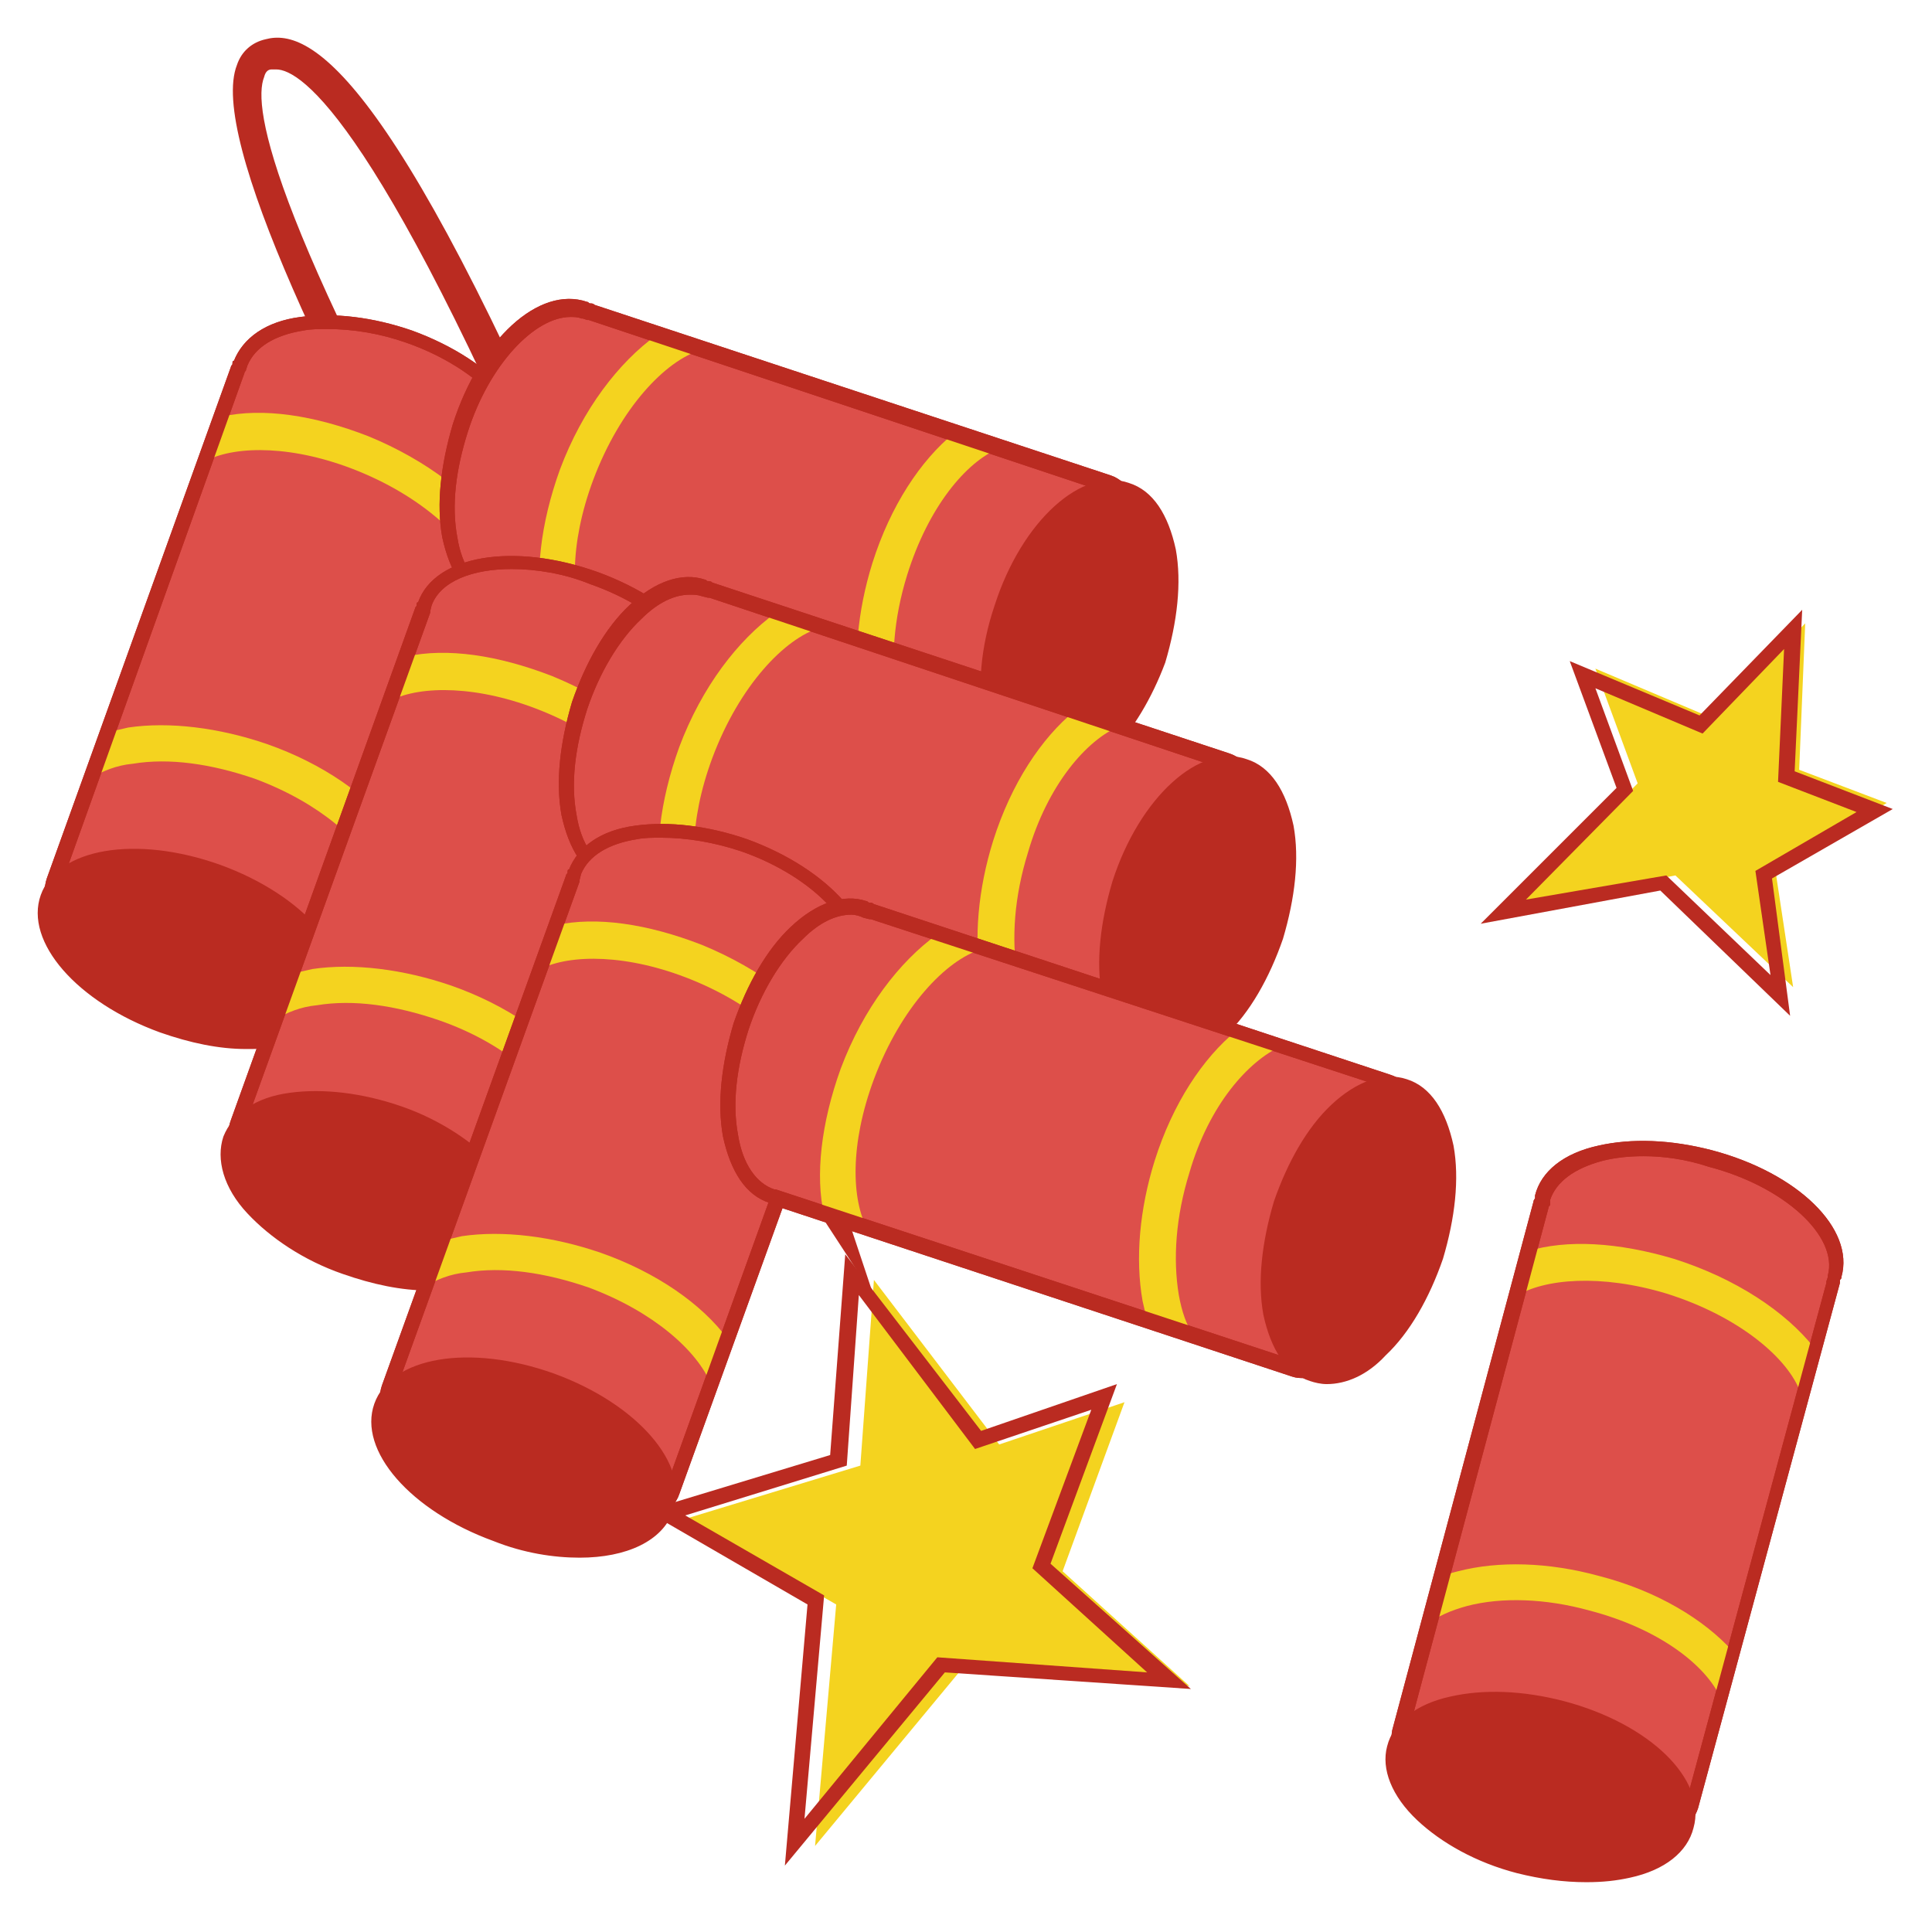 <?xml version="1.0" standalone="no"?><!DOCTYPE svg PUBLIC "-//W3C//DTD SVG 1.1//EN" "http://www.w3.org/Graphics/SVG/1.1/DTD/svg11.dtd"><svg t="1548129971475" class="icon" style="" viewBox="0 0 1024 1024" version="1.1" xmlns="http://www.w3.org/2000/svg" p-id="4705" xmlns:xlink="http://www.w3.org/1999/xlink" width="200" height="200"><defs><style type="text/css"></style></defs><path d="M463.2 678.4l66.4 87.2 66.4-22.4-32.8 89.6 67.2 60.8-120.8-8.8-77.6 93.6 11.2-128-79.2-45.6L456 776.8z" fill="#F4D31F" p-id="4706"></path><path d="M416 988.8l12-138.4-85.6-49.6L440 771.2l8-106.4 72 93.6 72-24.8-35.2 95.2 74.4 66.4-130.4-8.8L416 988.8z m-52.8-185.6l73.6 42.4-10.4 118.4 70.4-85.6 111.2 8-60.8-55.2 31.2-84-61.6 20.8-61.6-81.6-6.4 90.4-85.6 26.4z" fill="#BA2B21" p-id="4707"></path><path d="M463.2 687.2L427.2 632c-34.4-52.8-332-520.8-301.6-597.6 2.4-7.2 8-12 15.2-13.6 24-6.4 70.4 18.4 185.6 296.8 62.4 150.4 115.2 305.6 116 307.2l20.8 62.4zM146.4 36.8H144c-1.6 0-3.2 0.8-4 4-6.4 16 3.2 78.4 139.2 316 44.8 79.2 92 155.2 123.2 205.6-21.6-59.2-55.2-149.6-92-238.4C202.4 63.2 159.2 36.8 146.4 36.8z" fill="#BA2B21" p-id="4708"></path><path d="M278.4 246.4c8-22.4-19.2-52.8-60.8-68C176 163.2 136 169.6 128 192c0 0.8 0 1.6-0.8 1.6 0 0.8-0.8 0.8-0.8 1.6L28.8 466.4c-3.2 8 1.6 17.6 9.6 20.8l120.8 43.2c8 3.2 17.6-1.6 20.8-9.6l97.6-271.2c0-0.8 0-1.6 0.8-1.6-0.8-0.8 0-0.8 0-1.6z" fill="#DD4F4A" p-id="4709"></path><path d="M164 535.2c-2.4 0-4.8 0-6.4-0.8L36.8 491.2c-4.8-1.6-8.8-5.6-11.2-10.4s-2.4-10.4-0.8-15.2l97.6-271.2c0-0.8 0.8-0.8 0.8-1.6s0-1.6 0.8-1.6c4.8-12 16.8-20.8 35.2-23.2 17.6-2.4 38.4 0 59.2 7.2 44 16 72 48 63.2 72.8 0 0.8-0.8 0.8-0.8 1.6s0 1.6-0.8 2.4L183.2 522.4c-1.6 4.8-5.6 8.8-10.4 11.2-2.4 1.6-5.6 1.6-8.8 1.6z m9.6-360.8c-4.8 0-8.8 0-12.8 0.8-15.2 2.4-25.6 8.8-29.6 18.4l-0.8 2.4c0 0.8-0.8 0.8-0.8 1.6L32.8 468c-0.8 3.2-0.8 6.4 0.8 8.8 0.8 3.2 3.2 5.6 6.4 6.4l120 43.2c3.2 0.8 6.4 0.8 8.8-0.8 3.2-1.6 4.8-4 6.4-6.4L272.8 248v-0.8l0.8-3.2c7.2-20-19.2-48.8-58.4-62.4-13.6-4.8-28-7.2-41.6-7.2z" fill="#BA2B21" p-id="4710"></path><path d="M85.995 543.802a80 43.2 19.81 1 0 29.281-81.287 80 43.2 19.81 1 0-29.281 81.287Z" fill="#BA2B21" p-id="4711"></path><path d="M130.4 556c-14.4 0-29.6-3.2-45.6-8.8-44-16-72-48-63.2-72.8 8.8-24.8 50.4-32 95.2-16 44 16 72 48 63.2 72.8-4.8 12.8-17.6 20.8-36 24-4 0.8-8.8 0.8-13.6 0.8zM71.2 458.4c-20.8 0-37.6 6.4-42.4 19.2-7.2 20 19.2 48.8 58.4 62.4 19.2 7.2 39.2 9.6 55.2 7.2 15.2-2.4 25.6-8.8 29.6-18.4 7.2-20-19.2-48.8-58.4-62.4-14.4-5.6-28.8-8-42.4-8z" fill="#BA2B21" p-id="4712"></path><path d="M264.8 284c-13.6-20.8-38.4-40-69.6-52.8-28.8-11.2-56-15.2-77.6-10.4l-8 23.2c16-8 46.4-8 80 5.6 37.6 15.2 61.6 40 67.2 59.2l8-24.8zM200 464l8.8-24c-13.6-18.4-37.6-35.2-67.2-45.6-25.6-8.8-52-12-73.6-8.8-3.2 0.8-7.2 1.6-10.4 2.4l-8.8 24c5.6-3.2 12.8-6.4 21.6-7.2 19.2-3.2 41.6 0 64.8 8 34.4 12.8 57.6 33.6 64.8 51.2z" fill="#F4D31F" p-id="4713"></path><path d="M164 535.2c-2.4 0-4.8 0-6.4-0.8L36.8 491.2c-4.8-1.6-8.8-5.6-11.2-10.4s-2.4-10.4-0.8-15.2l97.6-271.2c0-0.8 0.8-0.8 0.8-1.6s0-1.6 0.8-1.6c4.8-12 16.8-20.8 35.2-23.2 17.6-2.4 38.4 0 59.2 7.2 44 16 72 48 63.2 72.8 0 0.8-0.8 0.8-0.8 1.6s0 1.6-0.8 2.4L183.2 522.4c-1.6 4.8-5.6 8.8-10.4 11.2-2.4 1.6-5.6 1.6-8.8 1.6z m9.6-360.8c-4.8 0-8.8 0-12.8 0.8-15.2 2.4-25.6 8.8-29.6 18.4l-0.8 2.4c0 0.8-0.8 0.8-0.8 1.6L32.8 468c-0.8 3.2-0.8 6.4 0.8 8.8 0.8 3.2 3.2 5.6 6.4 6.4l120 43.2c3.2 0.8 6.4 0.8 8.8-0.8 3.2-1.6 4.8-4 6.4-6.4L272.8 248v-0.8l0.8-3.2c7.2-20-19.2-48.8-58.4-62.4-13.6-4.8-28-7.2-41.6-7.2z" fill="#BA2B21" p-id="4714"></path><path d="M309.6 164.8c-22.4-7.2-52 20.8-66.4 62.4-13.6 41.6-6.4 82.4 16 89.6 0.8 0 1.6 0 1.6 0.8 0.8 0 0.8 0.8 1.6 0.8L536.8 408c8 2.4 17.6-1.6 20-10.4l40-121.6c2.4-8-1.6-17.6-10.4-20L313.6 166.4c-0.8 0-1.6 0-1.6-0.8-0.8 0-1.6-0.8-2.4-0.8z" fill="#DD4F4A" p-id="4715"></path><path d="M541.6 412.8c-2.4 0-4 0-6.4-0.8L262.4 321.6c-0.8 0-0.8-0.8-1.6-0.8s-1.6 0-1.6-0.8c-12.8-4-20.8-16.8-24.8-35.2-3.2-17.6-0.8-38.4 5.6-60 14.4-44.8 45.6-73.6 71.2-64.8 0.8 0 0.8 0.8 1.6 0.8s1.6 0 2.4 0.8l273.6 90.4c4.8 1.6 8.8 5.6 12 9.6s3.2 10.4 0.8 15.2l-40 121.6c-1.6 4.8-5.6 8.8-9.6 12-4 1.6-7.2 2.4-10.4 2.4zM302.4 168c-19.2 0-43.2 25.6-54.4 60.8-6.4 20-8.8 39.2-5.6 56 2.4 15.2 9.6 25.6 19.2 28.8l3.2 0.8h0.8l273.6 90.4c3.2 0.8 6.4 0.8 8.8-0.8 3.2-1.6 4.8-4 5.6-7.2l40-121.6c0.8-3.2 0.8-6.4-0.8-8.8-1.6-3.2-4-4.8-7.2-5.6L312 169.6h-0.8l-2.4-0.8h-0.8c-1.6-0.8-4-0.8-5.6-0.8z" fill="#BA2B21" p-id="4716"></path><path d="M546.228 411.53a43.2 80 18.228 1 0 50.048-151.971 43.2 80 18.228 1 0-50.048 151.971Z" fill="#BA2B21" p-id="4717"></path><path d="M554.4 416.8c-3.2 0-6.4-0.8-8.8-1.6-24.8-8-33.6-49.6-18.4-94.4 14.4-44.8 46.4-73.6 71.2-64.8 12.8 4 20.8 16.8 24.8 35.2 3.2 17.6 0.8 38.4-5.6 60-14.4 38.4-40 65.6-63.2 65.6z m34.4-154.4c-19.2 0-43.2 25.6-54.4 60.8-12.8 39.2-6.4 77.6 13.6 84.8 20 6.4 48-20.8 60.8-60 6.4-20 8.8-39.2 5.6-56-2.4-15.2-9.6-25.6-19.2-28.8-2.4-0.8-4-0.8-6.4-0.8z" fill="#BA2B21" p-id="4718"></path><path d="M348 177.6c-20 14.4-39.2 39.2-51.2 71.2-10.4 28.8-13.6 56.8-8.8 77.6l23.2 8c-8.8-16-9.6-45.6 3.2-80 14.4-38.4 38.4-63.2 56.8-68.8l-23.2-8zM529.6 237.6l-24-8c-17.6 14.4-33.6 38.4-43.2 68.8-8 25.6-10.4 52-6.4 74.4 0.8 3.2 1.6 7.2 2.4 10.4l24.8 8c-4-5.6-6.4-12.8-8-21.6-3.2-19.2-1.6-41.6 5.6-64.8 11.2-36 31.2-60 48.8-67.2z" fill="#F4D31F" p-id="4719"></path><path d="M541.6 412.8c-2.4 0-4 0-6.4-0.8L262.4 321.6c-0.8 0-0.8-0.8-1.6-0.8s-1.6 0-1.6-0.8c-12.8-4-20.8-16.8-24.8-35.2-3.2-17.6-0.8-38.4 5.6-60 14.4-44.8 45.6-73.6 71.2-64.8 0.8 0 0.8 0.8 1.6 0.8s1.6 0 2.4 0.8l273.6 90.4c4.8 1.6 8.8 5.6 12 9.6s3.2 10.4 0.8 15.2l-40 121.6c-1.6 4.8-5.6 8.8-9.6 12-4 1.6-7.2 2.4-10.4 2.4zM302.4 168c-19.2 0-43.2 25.6-54.4 60.8-6.4 20-8.8 39.2-5.6 56 2.4 15.2 9.6 25.6 19.2 28.8l3.2 0.8h0.8l273.6 90.4c3.2 0.8 6.4 0.8 8.8-0.8 3.2-1.6 4.8-4 5.6-7.2l40-121.6c0.8-3.2 0.8-6.4-0.8-8.8-1.6-3.2-4-4.8-7.2-5.6L312 169.6h-0.8l-2.4-0.8h-0.8c-1.6-0.8-4-0.8-5.6-0.8z" fill="#BA2B21" p-id="4720"></path><path d="M376 373.6c8-22.4-19.2-52.8-60.8-68-41.6-15.2-81.6-8.8-89.6 13.6 0 0.8 0 1.6-0.8 1.6 0 0.8-0.8 0.8-0.8 1.6l-97.6 272c-3.2 8 1.6 17.6 9.6 20.8l120 42.4c8 3.2 17.6-1.6 20.8-9.6l97.6-271.2c0-0.8 0-1.6 0.8-1.6 0 0 0-0.8 0.8-1.6z" fill="#DD4F4A" p-id="4721"></path><path d="M261.6 663.2c-2.4 0-4.8 0-6.4-0.8l-120.8-43.2c-10.4-4-16-15.2-12-25.6l97.6-271.2c0-0.8 0.8-0.8 0.8-1.6s0-1.6 0.8-1.6c8.8-24.8 50.4-32 95.2-16 44 16 72 48 63.2 72.8 0 0.8-0.8 0.8-0.8 1.6s0 1.6-0.8 2.4L280.8 649.6c-3.2 8-11.2 13.6-19.2 13.6z m9.6-361.6c-20.8 0-37.6 6.4-42.4 19.2l-0.8 3.2v0.8L130.4 595.2c-2.4 6.4 0.8 12.8 7.2 15.2l120.8 43.2c6.4 2.4 12.8-0.8 15.2-7.2L370.4 376v-0.8l0.8-3.2c7.2-20-19.2-48.8-58.4-62.4-13.6-5.6-28.8-8-41.6-8z" fill="#BA2B21" p-id="4722"></path><path d="M183.3 671.029a80 43.2 19.81 1 0 29.281-81.287 80 43.2 19.81 1 0-29.281 81.287Z" fill="#BA2B21" p-id="4723"></path><path d="M227.2 684c-14.4 0-29.6-3.2-45.6-8.8-20.8-7.2-38.4-19.2-50.4-32-12.8-13.6-16.8-28.8-12.8-40.8 4.8-12 16.8-20.8 35.2-23.2 17.6-2.4 38.4 0 59.2 7.2 20.8 7.2 38.4 19.2 50.4 32 12.8 13.6 16.8 28.8 12.8 40.8-4.8 12-16.8 20.8-35.2 23.2-4 0.8-8 1.6-13.6 1.6z m-58.4-98.4c-4.8 0-8.8 0-12.8 0.8-15.2 2.4-25.6 8.8-29.6 18.4-3.2 9.6 0.8 20.8 11.2 32.8 11.2 12 28 23.2 47.2 29.6 19.2 7.2 39.2 9.6 55.2 7.2 15.2-2.4 25.6-8.8 29.6-18.4 3.2-9.6-0.8-20.8-11.2-32.8-11.2-12-28-23.2-47.2-29.6-14.4-4.8-28.8-8-42.4-8z" fill="#BA2B21" p-id="4724"></path><path d="M362.4 411.2c-13.6-20.8-38.4-40-69.6-52.8-28.8-11.2-56-15.2-77.6-10.4l-8 23.2c16-8 46.4-8 80 5.6 37.6 15.2 61.6 40 67.2 59.2l8-24.8zM297.6 592l8.8-24c-13.6-18.4-37.6-35.2-67.2-45.6-25.6-8.8-52-12-73.6-8.8-3.2 0.8-7.2 1.6-10.4 2.4l-8.8 24c5.6-3.2 12.8-6.4 21.6-7.2 19.2-3.2 41.6 0 64.8 8 34.4 12 57.6 32.8 64.8 51.2z" fill="#F4D31F" p-id="4725"></path><path d="M261.6 663.2c-2.4 0-4.8 0-6.4-0.8l-120.8-43.2c-10.4-4-16-15.2-12-25.6l97.6-271.2c0-0.8 0.8-0.8 0.8-1.6s0-1.6 0.8-1.6c8.8-24.8 50.4-32 95.2-16 44 16 72 48 63.2 72.8 0 0.8-0.8 0.8-0.8 1.6s0 1.6-0.8 2.4L280.8 649.6c-3.2 8-11.2 13.6-19.2 13.6z m9.6-361.6c-20.8 0-37.6 6.4-42.4 19.2l-0.8 3.2v0.8L130.4 595.2c-2.4 6.4 0.8 12.8 7.2 15.2l120.8 43.2c6.4 2.4 12.8-0.8 15.2-7.2L370.4 376v-0.8l0.8-3.2c7.2-20-19.2-48.8-58.4-62.4-13.6-5.6-28.8-8-41.6-8z" fill="#BA2B21" p-id="4726"></path><path d="M373.6 312c-22.4-7.2-52 20.8-66.4 62.4-13.6 41.6-6.4 82.4 16 89.6 0.8 0 1.6 0 1.6 0.8 0.8 0 0.8 0.8 1.6 0.8L600 556c8 2.4 17.6-1.6 20-10.4l40-121.6c2.4-8-1.6-17.6-10.4-20L376.8 313.6c-0.8 0-1.6 0-1.6-0.8-0.8 0-1.6-0.8-1.6-0.8z" fill="#DD4F4A" p-id="4727"></path><path d="M605.6 560c-2.4 0-4 0-6.4-0.8L325.6 468.8c-0.8 0-1.6-0.8-1.6-0.8-0.8 0-1.6 0-1.6-0.8-12.8-4-20.8-16.8-24.8-35.2-3.2-17.6-0.8-38.4 5.6-60 7.2-20.8 17.6-39.2 30.4-51.2 13.6-12.8 28-17.6 40-13.6 0.8 0 0.8 0.8 1.6 0.8s1.6 0 2.4 0.8l273.6 90.4c10.4 3.2 16 14.4 12.8 25.6l-40 121.6c-2.4 8.8-10.4 13.6-18.4 13.6z m-240-244.8c-8 0-16.8 4-25.6 12.8-12 11.2-22.4 28.8-28.8 48-6.4 20-8.8 39.2-5.6 56 2.4 15.2 9.6 25.6 19.2 28.8l2.4 0.8c0.8 0 0.8 0.8 1.6 0.8l273.6 90.4c6.4 2.4 12.8-1.6 15.2-8l40-121.6c2.4-6.4-1.6-12.8-8-15.2L376 316.8h-0.8l-3.2-0.8c-2.4-0.8-4-0.8-6.4-0.8z" fill="#BA2B21" p-id="4728"></path><path d="M610.016 558.42a43.2 80 18.228 1 0 50.048-151.971 43.2 80 18.228 1 0-50.048 151.971Z" fill="#BA2B21" p-id="4729"></path><path d="M617.6 564c-3.2 0-6.4-0.8-8.8-1.6-12.8-4-20.8-16.8-24.8-35.2-3.2-17.6-0.8-38.4 5.6-60 14.4-44.8 46.4-73.6 71.2-64.8 12.8 4 20.8 16.8 24.8 35.2 3.2 17.6 0.8 38.4-5.6 60-7.2 20.8-17.6 39.2-30.4 51.2-11.2 9.6-21.6 15.2-32 15.2z m35.2-154.4c-19.2 0-43.2 25.6-54.4 60.8-6.4 20-8.8 39.2-5.6 56 2.4 15.2 9.6 25.6 19.2 28.8s20.8-0.8 32.8-12c12-11.2 22.4-28.8 28.8-48s8.8-39.2 5.6-56c-2.4-15.2-9.6-25.6-19.2-28.8-3.2-0.8-5.6-0.8-7.2-0.8z" fill="#BA2B21" p-id="4730"></path><path d="M411.2 324.8c-20 14.4-39.2 39.2-51.2 71.2-10.4 28.8-13.6 56.8-8.8 77.6l23.2 8c-8.8-16-9.6-45.6 3.2-80 14.4-38.4 38.4-63.2 56.8-68.8l-23.2-8zM593.6 384.8l-24-8c-17.6 14.4-33.6 38.4-43.2 68.8-8 25.6-10.4 52-6.4 74.4 0.8 3.2 1.6 7.2 2.4 10.4l24.8 8c-4-5.6-6.4-12.8-8-21.6-3.2-19.2-1.6-41.6 5.6-64.8 10.4-36 31.2-60 48.8-67.2z" fill="#F4D31F" p-id="4731"></path><path d="M605.6 560c-2.4 0-4 0-6.4-0.8L325.6 468.8c-0.8 0-1.6-0.8-1.6-0.8-0.8 0-1.6 0-1.6-0.8-12.8-4-20.8-16.8-24.8-35.2-3.2-17.6-0.8-38.4 5.6-60 7.2-20.8 17.6-39.2 30.4-51.2 13.6-12.8 28-17.6 40-13.6 0.8 0 0.8 0.8 1.6 0.8s1.6 0 2.4 0.8l273.6 90.4c10.4 3.2 16 14.4 12.8 25.6l-40 121.6c-2.4 8.8-10.4 13.6-18.4 13.6z m-240-244.8c-8 0-16.8 4-25.6 12.8-12 11.2-22.4 28.8-28.8 48-6.4 20-8.8 39.2-5.6 56 2.4 15.2 9.6 25.6 19.2 28.8l2.4 0.8c0.8 0 0.8 0.8 1.6 0.8l273.6 90.4c6.4 2.4 12.8-1.6 15.2-8l40-121.6c2.4-6.4-1.6-12.8-8-15.2L376 316.8h-0.8l-3.2-0.8c-2.4-0.8-4-0.8-6.4-0.8z" fill="#BA2B21" p-id="4732"></path><path d="M455.2 516c8-22.4-19.2-52.8-60.8-68-41.6-15.2-81.6-8.8-89.6 13.6 0 0.8 0 1.6-0.8 1.6 0 0.8-0.8 0.8-0.8 1.6L205.6 736c-3.2 8 1.6 17.6 9.6 20.8L336 800c8 3.2 17.6-1.6 20.8-9.6l97.6-271.2c0-0.8 0-1.6 0.8-1.6-0.8-0.8 0-1.6 0-1.6z" fill="#DD4F4A" p-id="4733"></path><path d="M341.6 804.8c-2.4 0-4.8 0-6.4-0.8L214.4 760c-4.8-1.6-8.8-5.6-11.2-10.4s-2.4-10.4-0.8-15.2L300 464c0-0.8 0.8-0.8 0.8-1.6s0-1.6 0.8-1.6c4.8-12 16.8-20.8 35.2-23.2 17.6-2.4 38.4 0 59.2 7.2 44 16 72 48 63.2 72.8 0 0.8-0.8 0.8-0.8 1.6s0 1.6-0.8 2.4L360 792c-1.6 4.8-5.6 8.8-10.4 11.2-2.4 0.8-5.6 1.6-8 1.6z m8.8-360.8c-4.8 0-8.8 0-12.8 0.8-15.2 2.4-25.6 8.8-29.6 18.4l-0.8 3.2v0.8L209.6 737.6c-0.8 3.2-0.8 6.4 0.8 8.8 1.6 3.2 4 4.8 6.4 6.4l120.8 43.2c3.2 0.8 6.4 0.8 8.8-0.8 3.2-1.6 4.8-4 6.4-6.4l97.6-271.2v-0.8l0.8-3.2c7.2-20-19.2-48.8-58.4-62.4-14.4-4.8-28.8-7.2-42.4-7.2z" fill="#BA2B21" p-id="4734"></path><path d="M263.045 813.518a80 43.2 19.81 1 0 29.281-81.287 80 43.2 19.81 1 0-29.281 81.287Z" fill="#BA2B21" p-id="4735"></path><path d="M307.2 825.6c-13.6 0-29.6-2.4-45.6-8.8-44-16-72-48-63.2-72.8 8.8-24.8 50.4-32 95.2-16 44 16 72 48 63.2 72.8-5.6 16-24.8 24.8-49.6 24.8zM248 728c-20.8 0-37.6 6.4-42.4 19.2-7.2 20 19.2 48.8 58.4 62.4 38.4 13.6 77.6 8.8 84.8-11.2 7.2-20-19.2-48.8-58.4-62.4-14.4-5.6-28.8-8-42.4-8z" fill="#BA2B21" p-id="4736"></path><path d="M441.6 553.6c-13.6-20.8-38.4-40-69.6-52.8-28.8-11.2-56-15.2-77.6-10.4l-8 23.2c16-8 46.4-8 80 5.6 37.6 15.2 61.6 40 67.2 59.2l8-24.8zM376.8 733.6l8.8-24c-13.6-18.4-37.6-35.2-67.2-45.6-25.6-8.8-52-12-73.6-8.8-3.2 0.8-7.2 1.6-10.4 2.4l-8.8 24c5.6-3.2 12.8-6.4 21.6-7.2 19.2-3.2 41.6 0 64.8 8 34.4 12.8 57.6 33.6 64.8 51.2z" fill="#F4D31F" p-id="4737"></path><path d="M341.6 804.8c-2.4 0-4.8 0-6.4-0.8L214.4 760c-4.8-1.6-8.8-5.6-11.2-10.4s-2.4-10.4-0.8-15.2L300 464c0-0.8 0.8-0.8 0.8-1.6s0-1.6 0.8-1.6c4.8-12 16.8-20.8 35.2-23.2 17.6-2.4 38.4 0 59.2 7.2 44 16 72 48 63.2 72.8 0 0.8-0.8 0.8-0.8 1.6s0 1.6-0.8 2.4L360 792c-1.6 4.8-5.6 8.8-10.4 11.2-2.4 0.8-5.6 1.6-8 1.6z m8.8-360.8c-4.8 0-8.8 0-12.8 0.8-15.2 2.4-25.6 8.8-29.6 18.4l-0.8 3.2v0.8L209.6 737.6c-0.8 3.2-0.8 6.4 0.8 8.8 1.6 3.2 4 4.8 6.4 6.4l120.8 43.2c3.2 0.8 6.4 0.8 8.8-0.8 3.2-1.6 4.8-4 6.4-6.4l97.6-271.2v-0.8l0.8-3.2c7.2-20-19.2-48.8-58.4-62.4-14.4-4.8-28.8-7.2-42.4-7.2z" fill="#BA2B21" p-id="4738"></path><path d="M459.2 482.4c-22.4-7.2-52 20.8-66.4 62.4-13.6 41.6-6.4 82.4 16 89.6 0.8 0 1.6 0 1.6 0.8 0.8 0 0.8 0.8 1.6 0.8l273.6 90.4c8 2.4 17.6-1.6 20-10.4l40-121.6c2.4-8-1.6-17.6-10.4-20L462.4 483.2c-0.8 0-1.6 0-1.6-0.8-0.8 0.8-0.8 0-1.6 0z" fill="#DD4F4A" p-id="4739"></path><path d="M691.2 730.4c-2.4 0-4 0-6.4-0.8L411.2 639.2c-0.8 0-0.8-0.8-1.6-0.8s-1.6 0-1.6-0.8c-12.8-4-20.8-16.8-24.8-35.2-3.2-17.6-0.8-38.4 5.6-60 7.2-20.8 17.6-39.2 30.4-51.2 13.6-12.8 28-17.6 40-13.6 0.8 0 0.8 0.8 1.6 0.8s1.6 0 2.4 0.8l273.6 90.4c10.4 3.2 16 14.4 12.8 25.6l-40 121.6c-2.4 8-9.6 13.6-18.4 13.6z m-240-245.6c-8 0-16.8 4-25.6 12.8-12 11.2-22.4 28.8-28.8 48-6.4 20-8.8 39.2-5.6 56 2.4 15.2 9.6 25.6 19.2 28.8h0.8l2.4 0.8L688 721.6c6.4 2.4 12.8-1.6 15.2-8l40-121.6c2.4-6.4-1.6-12.8-8-15.2L461.6 487.2h-0.8l-3.2-0.8c-1.6-0.8-4-1.6-6.4-1.6z" fill="#BA2B21" p-id="4740"></path><path d="M695.848 728.837a43.2 80 18.228 1 0 50.048-151.971 43.2 80 18.228 1 0-50.048 151.971Z" fill="#BA2B21" p-id="4741"></path><path d="M703.2 733.6c-3.2 0-6.4-0.8-8.8-1.6-12.8-4-20.8-16.8-24.8-35.2-3.2-17.6-0.8-38.4 5.6-60 7.2-20.8 17.6-39.2 30.4-51.2 13.6-12.8 28-17.6 40-13.6 12.8 4 20.8 16.8 24.8 35.2 3.2 17.6 0.8 38.4-5.6 60-7.2 20.8-17.6 39.2-30.4 51.2-9.6 10.4-20.8 15.2-31.2 15.2z m35.2-154.4c-8 0-16.8 4-25.6 12.8-12 11.2-22.4 28.8-28.8 48-6.4 20-8.8 39.2-5.6 56 2.4 15.2 9.6 25.6 19.2 28.8s20.8-0.8 32.8-12c12-11.2 22.4-28.8 28.8-48 6.4-20 8.8-39.2 5.6-56-2.4-15.2-9.6-25.6-19.2-28.8-3.2 0-5.6-0.8-7.2-0.8z" fill="#BA2B21" p-id="4742"></path><path d="M496.8 495.2c-20 14.4-39.2 39.2-51.2 71.2-10.4 28.8-13.6 56.8-8.8 77.6l23.2 8c-8.8-16-9.6-45.6 3.2-80 14.4-38.4 38.4-63.2 56.8-68.8l-23.2-8zM679.2 554.4l-24-8c-17.6 14.4-33.6 38.4-43.2 68.8-8 25.6-10.4 52-6.4 74.4 0.8 3.2 1.6 7.2 2.4 10.4l24.8 8c-4-5.6-6.4-12.8-8-21.6-3.2-19.2-1.6-41.6 5.6-64.8 10.4-36 31.2-59.2 48.8-67.2z" fill="#F4D31F" p-id="4743"></path><path d="M691.2 730.4c-2.4 0-4 0-6.4-0.8L411.2 639.2c-0.8 0-0.8-0.8-1.6-0.8s-1.6 0-1.6-0.8c-12.8-4-20.8-16.8-24.8-35.2-3.2-17.6-0.8-38.4 5.6-60 7.2-20.8 17.6-39.2 30.4-51.2 13.6-12.8 28-17.6 40-13.6 0.8 0 0.8 0.8 1.6 0.8s1.6 0 2.4 0.8l273.6 90.4c10.4 3.2 16 14.4 12.8 25.6l-40 121.6c-2.4 8-9.6 13.6-18.4 13.6z m-240-245.6c-8 0-16.8 4-25.6 12.8-12 11.2-22.4 28.8-28.8 48-6.4 20-8.8 39.2-5.6 56 2.4 15.2 9.6 25.6 19.2 28.8h0.8l2.4 0.8L688 721.6c6.4 2.4 12.8-1.6 15.2-8l40-121.6c2.4-6.4-1.6-12.8-8-15.2L461.6 487.2h-0.8l-3.2-0.8c-1.6-0.8-4-1.6-6.4-1.6z" fill="#BA2B21" p-id="4744"></path><path d="M972 676c6.4-23.2-23.2-51.2-66.4-62.4-42.4-11.2-82.4-2.4-88.8 20.8v1.6c0 0.8-0.8 0.8-0.8 1.6l-74.4 278.4c-2.4 8.8 2.4 17.6 11.2 20l124 33.6c8.8 2.4 17.6-2.4 20-11.2l74.4-278.4v-1.6c0.8-1.6 0.8-1.6 0.8-2.4z" fill="#DD4F4A" p-id="4745"></path><path d="M880.8 973.6c-1.6 0-3.2 0-5.6-0.8L752 940c-4.8-1.6-9.6-4.8-12-9.6-2.4-4.8-3.2-10.4-1.6-15.2l74.4-278.4c0-0.8 0.8-1.6 0.8-1.6v-1.6c3.2-12.8 15.2-22.4 33.6-26.4 17.6-4 38.4-3.2 60 2.4 45.6 12 76 41.6 68.8 67.2 0 0.8 0 0.8-0.8 1.6v1.6l-75.2 278.4c-1.6 4.8-4.8 9.6-9.6 12-2.4 2.4-5.6 3.2-9.6 3.2z m-9.6-360.8c-8 0-15.2 0.8-21.6 2.4-15.2 4-24.8 11.2-28 20.8V638.4c0 0.8-0.8 0.8-0.8 1.6l-74.4 278.4c-0.8 3.2-0.8 6.4 0.8 8.8 1.6 2.4 4 4.8 7.2 5.6l124 33.6c3.2 0.8 6.4 0 8.8-0.8 2.4-1.6 4.8-4 5.6-7.2L968 680v-0.8l0.8-2.4v-0.8c5.6-20.8-23.2-47.2-63.2-57.6-12-4-24-5.6-34.4-5.6z" fill="#BA2B21" p-id="4746"></path><path d="M805.15 988.228a80 43.2 15.052 1 0 22.438-83.436 80 43.2 15.052 1 0-22.438 83.436Z" fill="#BA2B21" p-id="4747"></path><path d="M840.8 997.6c-12 0-24-1.6-36.8-4.8-21.6-5.6-40-16-52.8-28-13.6-12.8-19.2-27.2-16-39.2 3.2-12.8 15.2-22.4 33.6-26.4 17.6-4 38.4-3.2 60 2.4 45.6 12 76 41.6 68.8 67.2-3.2 12.8-15.2 22.4-33.6 26.4-7.2 1.6-14.4 2.4-23.2 2.4z m-48-93.6c-8 0-15.2 0.8-21.6 2.4-15.2 4-24.8 11.2-28 20.8-2.4 9.6 2.4 20.8 13.6 32 12 11.2 29.6 20.8 49.6 25.6 20 5.6 40 6.4 56 2.4 15.2-4 24.8-11.2 28-20.8 5.6-20.8-23.2-47.2-63.2-57.6-12-3.2-24-4.8-34.4-4.8z" fill="#BA2B21" p-id="4748"></path><path d="M961.6 714.4c-15.2-19.2-41.6-36.8-74.4-47.2-29.6-8.8-56.8-10.4-77.6-4l-6.4 24c15.2-9.6 45.6-12 80-1.6 38.4 12 64.8 34.4 71.2 52.8l7.2-24zM912 900l6.4-24.8c-15.2-16.8-40-32-71.2-40-26.4-7.2-52.8-8-74.4-2.4-3.2 0.8-6.4 1.6-9.6 3.2l-6.4 24.8c4.8-4 12-7.2 20.8-9.6 18.4-4.8 41.6-4 64.8 2.4 36.8 9.6 61.6 28.8 69.6 46.4z" fill="#F4D31F" p-id="4749"></path><path d="M880.8 973.6c-1.6 0-3.2 0-5.6-0.8L752 940c-4.8-1.6-9.6-4.8-12-9.6-2.4-4.8-3.2-10.4-1.6-15.2l74.4-278.4c0-0.8 0.8-1.6 0.8-1.6v-1.6c3.2-12.8 15.2-22.4 33.6-26.4 17.6-4 38.4-3.2 60 2.4 45.6 12 76 41.6 68.8 67.2 0 0.8 0 0.8-0.8 1.6v1.6l-75.2 278.4c-1.6 4.8-4.8 9.6-9.6 12-2.4 2.4-5.6 3.2-9.6 3.2z m-9.6-360.8c-8 0-15.2 0.8-21.6 2.4-15.2 4-24.8 11.2-28 20.8V638.4c0 0.8-0.8 0.8-0.8 1.6l-74.4 278.4c-0.8 3.2-0.8 6.4 0.8 8.8 1.6 2.4 4 4.8 7.2 5.6l124 33.6c3.2 0.8 6.4 0 8.8-0.8 2.4-1.6 4.8-4 5.6-7.2L968 680v-0.8l0.8-2.4v-0.8c5.6-20.8-23.2-47.2-63.2-57.6-12-4-24-5.6-34.4-5.6z" fill="#BA2B21" p-id="4750"></path><path d="M956.8 330.4l-3.2 77.6 46.4 17.6-59.2 34.4 9.6 63.2L888 464l-84.8 16 64.8-64.8-22.4-60.8 62.4 26.4z" fill="#F4D31F" p-id="4751"></path><path d="M948.8 538.4L880 472l-95.2 17.6 72-72-24.8-67.2 68.8 28.8 54.4-56-4 85.6 52 20-64 36.8 9.6 72.8z m-65.6-74.4l55.2 52.8-8-55.2 53.6-31.2-41.6-16 3.2-70.4-43.2 44.8-56.8-24 20 54.4-56.8 57.6 74.4-12.8z" fill="#BA2B21" p-id="4752"></path></svg>
